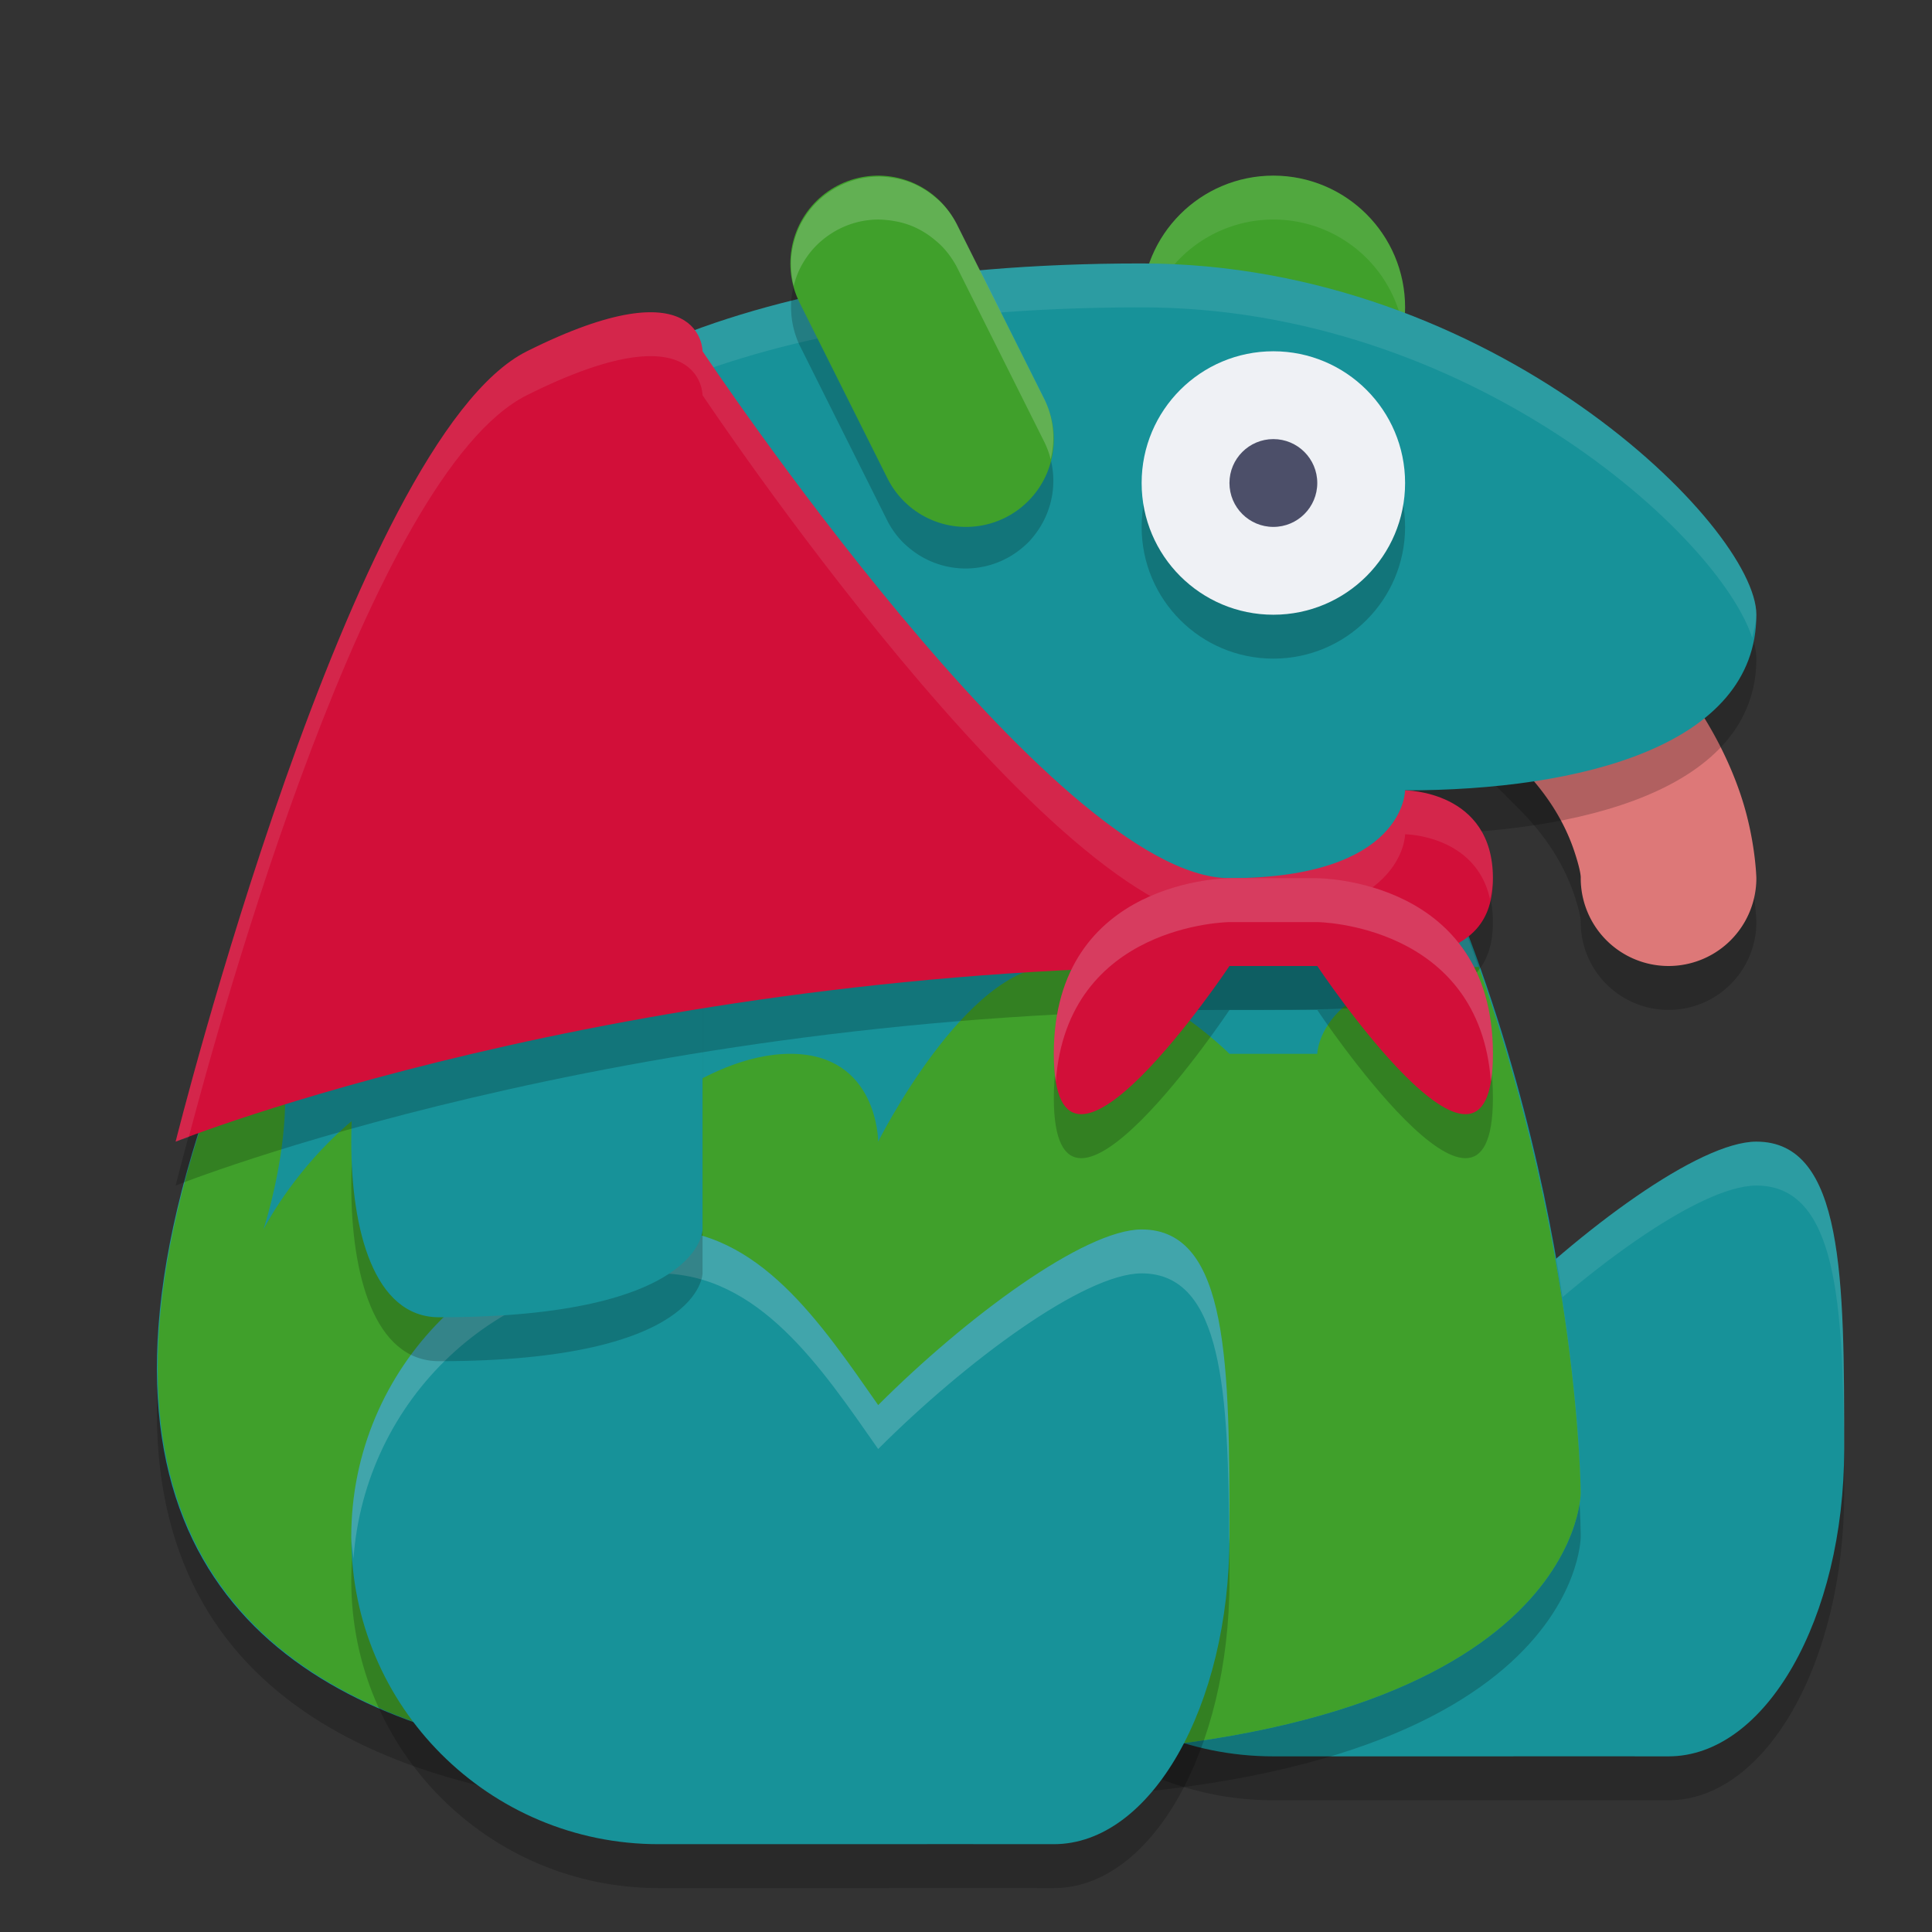 <svg width="22" height="22" version="1.1" xmlns="http://www.w3.org/2000/svg">
 <rect width="100%" height="100%" fill="#333333" stroke="none"/>
 <path d="m16.99 6.49a1 1 0 0 0-0.697 1.717l1 1c0.382 0.382 0.55 0.736 0.633 0.984 0.083 0.249 0.074 0.309 0.074 0.309a1 1 0 1 0 2 0s-0.009-0.44-0.176-0.941c-0.167-0.501-0.499-1.148-1.117-1.766l-1-1a1 1 0 0 0-0.717-0.303z" style="opacity:.2"/>
 <path d="m14.5 13.5c-1.933 0-3.5 1.567-3.5 3.5s1.567 3.5 3.5 3.5c1.141-5.19e-4 2.5 0 2.5 0s1.349-2e-3 2 0c1.105 0 2-1.567 2-3.5s0-3.5-1-3.5c-0.652 0.001-2 1-3 2-0.654-0.935-1.359-1.998-2.5-2z" style="opacity:.2"/>
 <path d="m16.99 5.99a1 1 0 0 0-0.697 1.717l1 1c0.382 0.382 0.55 0.736 0.633 0.984 0.083 0.249 0.074 0.309 0.074 0.309a1 1 0 1 0 2 0s-0.009-0.44-0.176-0.941c-0.167-0.501-0.499-1.148-1.117-1.766l-1-1a1 1 0 0 0-0.717-0.303z" style="fill:#dd7878"/>
 <path d="m14.5 13c-1.933 0-3.5 1.567-3.5 3.5s1.567 3.5 3.5 3.5c1.141-5.19e-4 2.5 0 2.5 0s1.349-2e-3 2 0c1.105 0 2-1.567 2-3.5s0-3.5-1-3.5c-0.652 0.001-2 1-3 2-0.654-0.935-1.359-1.998-2.5-2z" style="fill:#179299"/>
 <path d="m14.5 13c-1.933 0-3.5 1.567-3.5 3.5 0 0.086 0.019 0.166 0.025 0.25 0.131-1.814 1.627-3.25 3.475-3.25 1.141 0.002 1.846 1.065 2.5 2 1-1 2.348-1.999 3-2 0.923 0 0.991 1.356 0.996 3.082 3.76e-4 -0.028 0.004-0.054 0.004-0.082 0-1.933 0-3.5-1-3.5-0.652 0.001-2 1-3 2-0.654-0.935-1.359-1.998-2.5-2z" style="fill:#eff1f5;opacity:.1"/>
 <circle cx="14.5" cy="3.5" r="1.5" style="fill:#40a02b"/>
 <path d="M 14.5 2 A 1.5 1.5 0 0 0 13 3.5 A 1.5 1.5 0 0 0 13.021 3.756 A 1.5 1.5 0 0 1 14.5 2.5 A 1.5 1.5 0 0 1 15.979 3.744 A 1.5 1.5 0 0 0 16 3.5 A 1.5 1.5 0 0 0 14.5 2 z " style="fill:#eff1f5;opacity:.1"/>
 <path d="m11 20.5c7 0 7-3 7-3s0-4-2-8c2 0 4-0.509 4-2 0-1-3-4-7-4-10 0-9.172 6.179-10 8-5 11 7 9 8 9z" style="opacity:.2"/>
 <path d="m11 20c7 0 7-3 7-3s0-4-2-8c2 0 4-0.509 4-2 0-1-3-4-7-4-10 0-9.172 6.179-10 8-5 11 7 9 8 9z" style="fill:#179299"/>
 <path d="M 13 3 C 3 3 3.828 9.179 3 11 C 2.103 12.974 1.761 14.525 1.797 15.748 C 1.857 14.609 2.222 13.212 3 11.5 C 3.828 9.679 3 3.5 13 3.5 C 16.722 3.5 19.575 6.097 19.953 7.264 C 19.969 7.176 20 7.096 20 7 C 20 6 17 3 13 3 z M 16.219 9.492 C 16.146 9.494 16.073 9.5 16 9.5 C 17.737 12.974 17.954 16.286 17.984 17.139 C 17.999 17.052 18 17 18 17 C 18 17 17.981 13.321 16.219 9.492 z " style="fill:#eff1f5;opacity:.1"/>
 <circle cx="14.5" cy="6" r="1.5" style="opacity:.2"/>
 <circle cx="14.5" cy="5.5" r="1.5" style="fill:#eff1f5"/>
 <circle cx="14.5" cy="5.5" r=".5" style="fill:#4c4f69"/>
 <path d="m12 11c-1 0-2 2-2 2s0-1-1-1-2 1-2 1 0-1-1-1c-2 0-3 2-3 2s0.637-1.918-0.133-2.686c-4.621 10.638 7.143 8.686 8.133 8.686 7 0 7-3 7-3s-0.018-2.765-1.162-5.99c-1.821 0.058-1.838 0.99-1.838 0.99h-1s-1-1-2-1z" style="fill:#40a02b"/>
 <path d="m7.5 14.5c-1.933 0-3.5 1.567-3.5 3.5s1.567 3.5 3.5 3.5c1.141-5.19e-4 2.5 0 2.5 0s1.349-2e-3 2 0c1.105 0 2-1.567 2-3.5s0-3.5-1-3.5c-0.652 0.001-2 1-3 2-0.654-0.935-1.359-1.998-2.5-2z" style="opacity:.2"/>
 <path d="m7.5 14c-1.933 0-3.5 1.567-3.5 3.5s1.567 3.5 3.5 3.5c1.141-5.19e-4 2.5 0 2.5 0s1.349-2e-3 2 0c1.105 0 2-1.567 2-3.5s0-3.5-1-3.5c-0.652 0.001-2 1-3 2-0.654-0.935-1.359-1.998-2.5-2z" style="fill:#179299"/>
 <path d="m7.5 14c-1.933 0-3.5 1.567-3.5 3.5 0 0.086 0.019 0.166 0.025 0.25 0.131-1.814 1.627-3.25 3.475-3.25 1.141 0.002 1.846 1.065 2.5 2 1-1 2.348-1.999 3-2 0.923 0 0.991 1.356 0.996 3.082 3.76e-4 -0.028 0.004-0.054 0.004-0.082 0-1.933 0-3.5-1-3.5-0.652 0.001-2 1-3 2-0.654-0.935-1.359-1.998-2.5-2z" style="fill:#eff1f5;opacity:.2"/>
 <path d="m5 9.5s-1 2-1 4c0 1 0.255 2 1 2 3 0 3-1 3-1v-5z" style="opacity:.2"/>
 <path d="m5 9s-1 2-1 4c0 1 0.255 2 1 2 3 0 3-1 3-1v-5z" style="fill:#179299"/>
 <path d="m2 13.5s2-8 4-9 2 0 2 0 4 6 6 6 2-1 2-1 1 0 1 1-1 1-3 1c-7 0-12 2-12 2z" style="opacity:.2"/>
 <path d="m2 13s2-8 4-9 2 0 2 0 4 6 6 6 2-1 2-1 1 0 1 1-1 1-3 1c-7 0-12 2-12 2z" style="fill:#d20f39"/>
 <path d="m7.512 3.561c-0.293-0.029-0.762 0.064-1.512 0.439-2 1-4 9-4 9s0.133-0.046 0.15-0.053c0.368-1.397 2.068-7.556 3.85-8.447 2-1 2 0 2 0s4 6 6 6 2-1 2-1 0.806 0.007 0.967 0.738c0.016-0.075 0.033-0.148 0.033-0.238 0-1-1-1-1-1s0 1-2 1-6-6-6-6 0-0.391-0.488-0.439z" style="fill:#eff1f5;opacity:.1"/>
 <path d="m10 2.5a1 1 0 0 0-0.199 0.021 1 1 0 0 0-0.365 0.158 1 1 0 0 0-0.152 0.129 1 1 0 0 0-0.123 0.158 1 1 0 0 0-0.049 0.086 1 1 0 0 0-0.07 0.188 1 1 0 0 0-0.033 0.197 1 1 0 0 0 0 0.1 1 1 0 0 0 0.055 0.293 1 1 0 0 0 0.043 0.105l1 2a1 1 0 0 0 0.176 0.242 1 1 0 0 0 0.074 0.066 1 1 0 0 0 1.287-0.008 1 1 0 0 0 0.074-0.068 1 1 0 0 0 0.064-0.076 1 1 0 0 0 0.113-1.051l-1-2a1 1 0 0 0-0.051-0.086 1 1 0 0 0-0.125-0.156 1 1 0 0 0-0.074-0.066 1 1 0 0 0-0.08-0.061 1 1 0 0 0-0.176-0.096 1 1 0 0 0-0.094-0.033 1 1 0 0 0-0.098-0.023 1 1 0 0 0-0.098-0.014 1 1 0 0 0-0.1-0.006z" style="opacity:.2"/>
 <path d="m10 3 1 2z" style="fill:none;stroke-linecap:round;stroke-linejoin:round;stroke-width:2;stroke:#40a02b"/>
 <path d="m14 10.501h1s2 0 2 2-2-1-2-1h-1s-2 3-2 1 2-2 2-2z" style="opacity:.2"/>
 <path d="m14 10h1s2 0 2 2-2-1-2-1h-1s-2 3-2 1 2-2 2-2z" style="fill:#d20f39"/>
 <path d="m10 2.012a1 1 0 0 0-0.199 0.021 1 1 0 0 0-0.365 0.158 1 1 0 0 0-0.152 0.129 1 1 0 0 0-0.123 0.158 1 1 0 0 0-0.049 0.086 1 1 0 0 0-0.07 0.188 1 1 0 0 0-0.033 0.197 1 1 0 0 0 0 0.1 1 1 0 0 0 0.029 0.207 1 1 0 0 1 0.004-0.016 1 1 0 0 1 0.07-0.188 1 1 0 0 1 0.049-0.086 1 1 0 0 1 0.123-0.158 1 1 0 0 1 0.152-0.129 1 1 0 0 1 0.365-0.158 1 1 0 0 1 0.199-0.021 1 1 0 0 1 0.1 0.006 1 1 0 0 1 0.098 0.014 1 1 0 0 1 0.098 0.023 1 1 0 0 1 0.094 0.033 1 1 0 0 1 0.176 0.096 1 1 0 0 1 0.08 0.061 1 1 0 0 1 0.074 0.066 1 1 0 0 1 0.125 0.156 1 1 0 0 1 0.051 0.086l1 2a1 1 0 0 1 0.068 0.189 1 1 0 0 0-0.068-0.678l-1-2a1 1 0 0 0-0.051-0.086 1 1 0 0 0-0.125-0.156 1 1 0 0 0-0.074-0.066 1 1 0 0 0-0.08-0.061 1 1 0 0 0-0.176-0.096 1 1 0 0 0-0.094-0.033 1 1 0 0 0-0.098-0.023 1 1 0 0 0-0.098-0.014 1 1 0 0 0-0.1-0.006z" style="fill:#eff1f5;opacity:.2"/>
 <path d="m14 10s-2 0-2 2c0 0.125 0.009 0.23 0.023 0.318 0.128-1.801 1.977-1.818 1.977-1.818h1s1.848 0.018 1.977 1.818c0.015-0.088 0.023-0.193 0.023-0.318 0-2-2-2-2-2h-1z" style="fill:#eff1f5;opacity:.2"/>
</svg>
